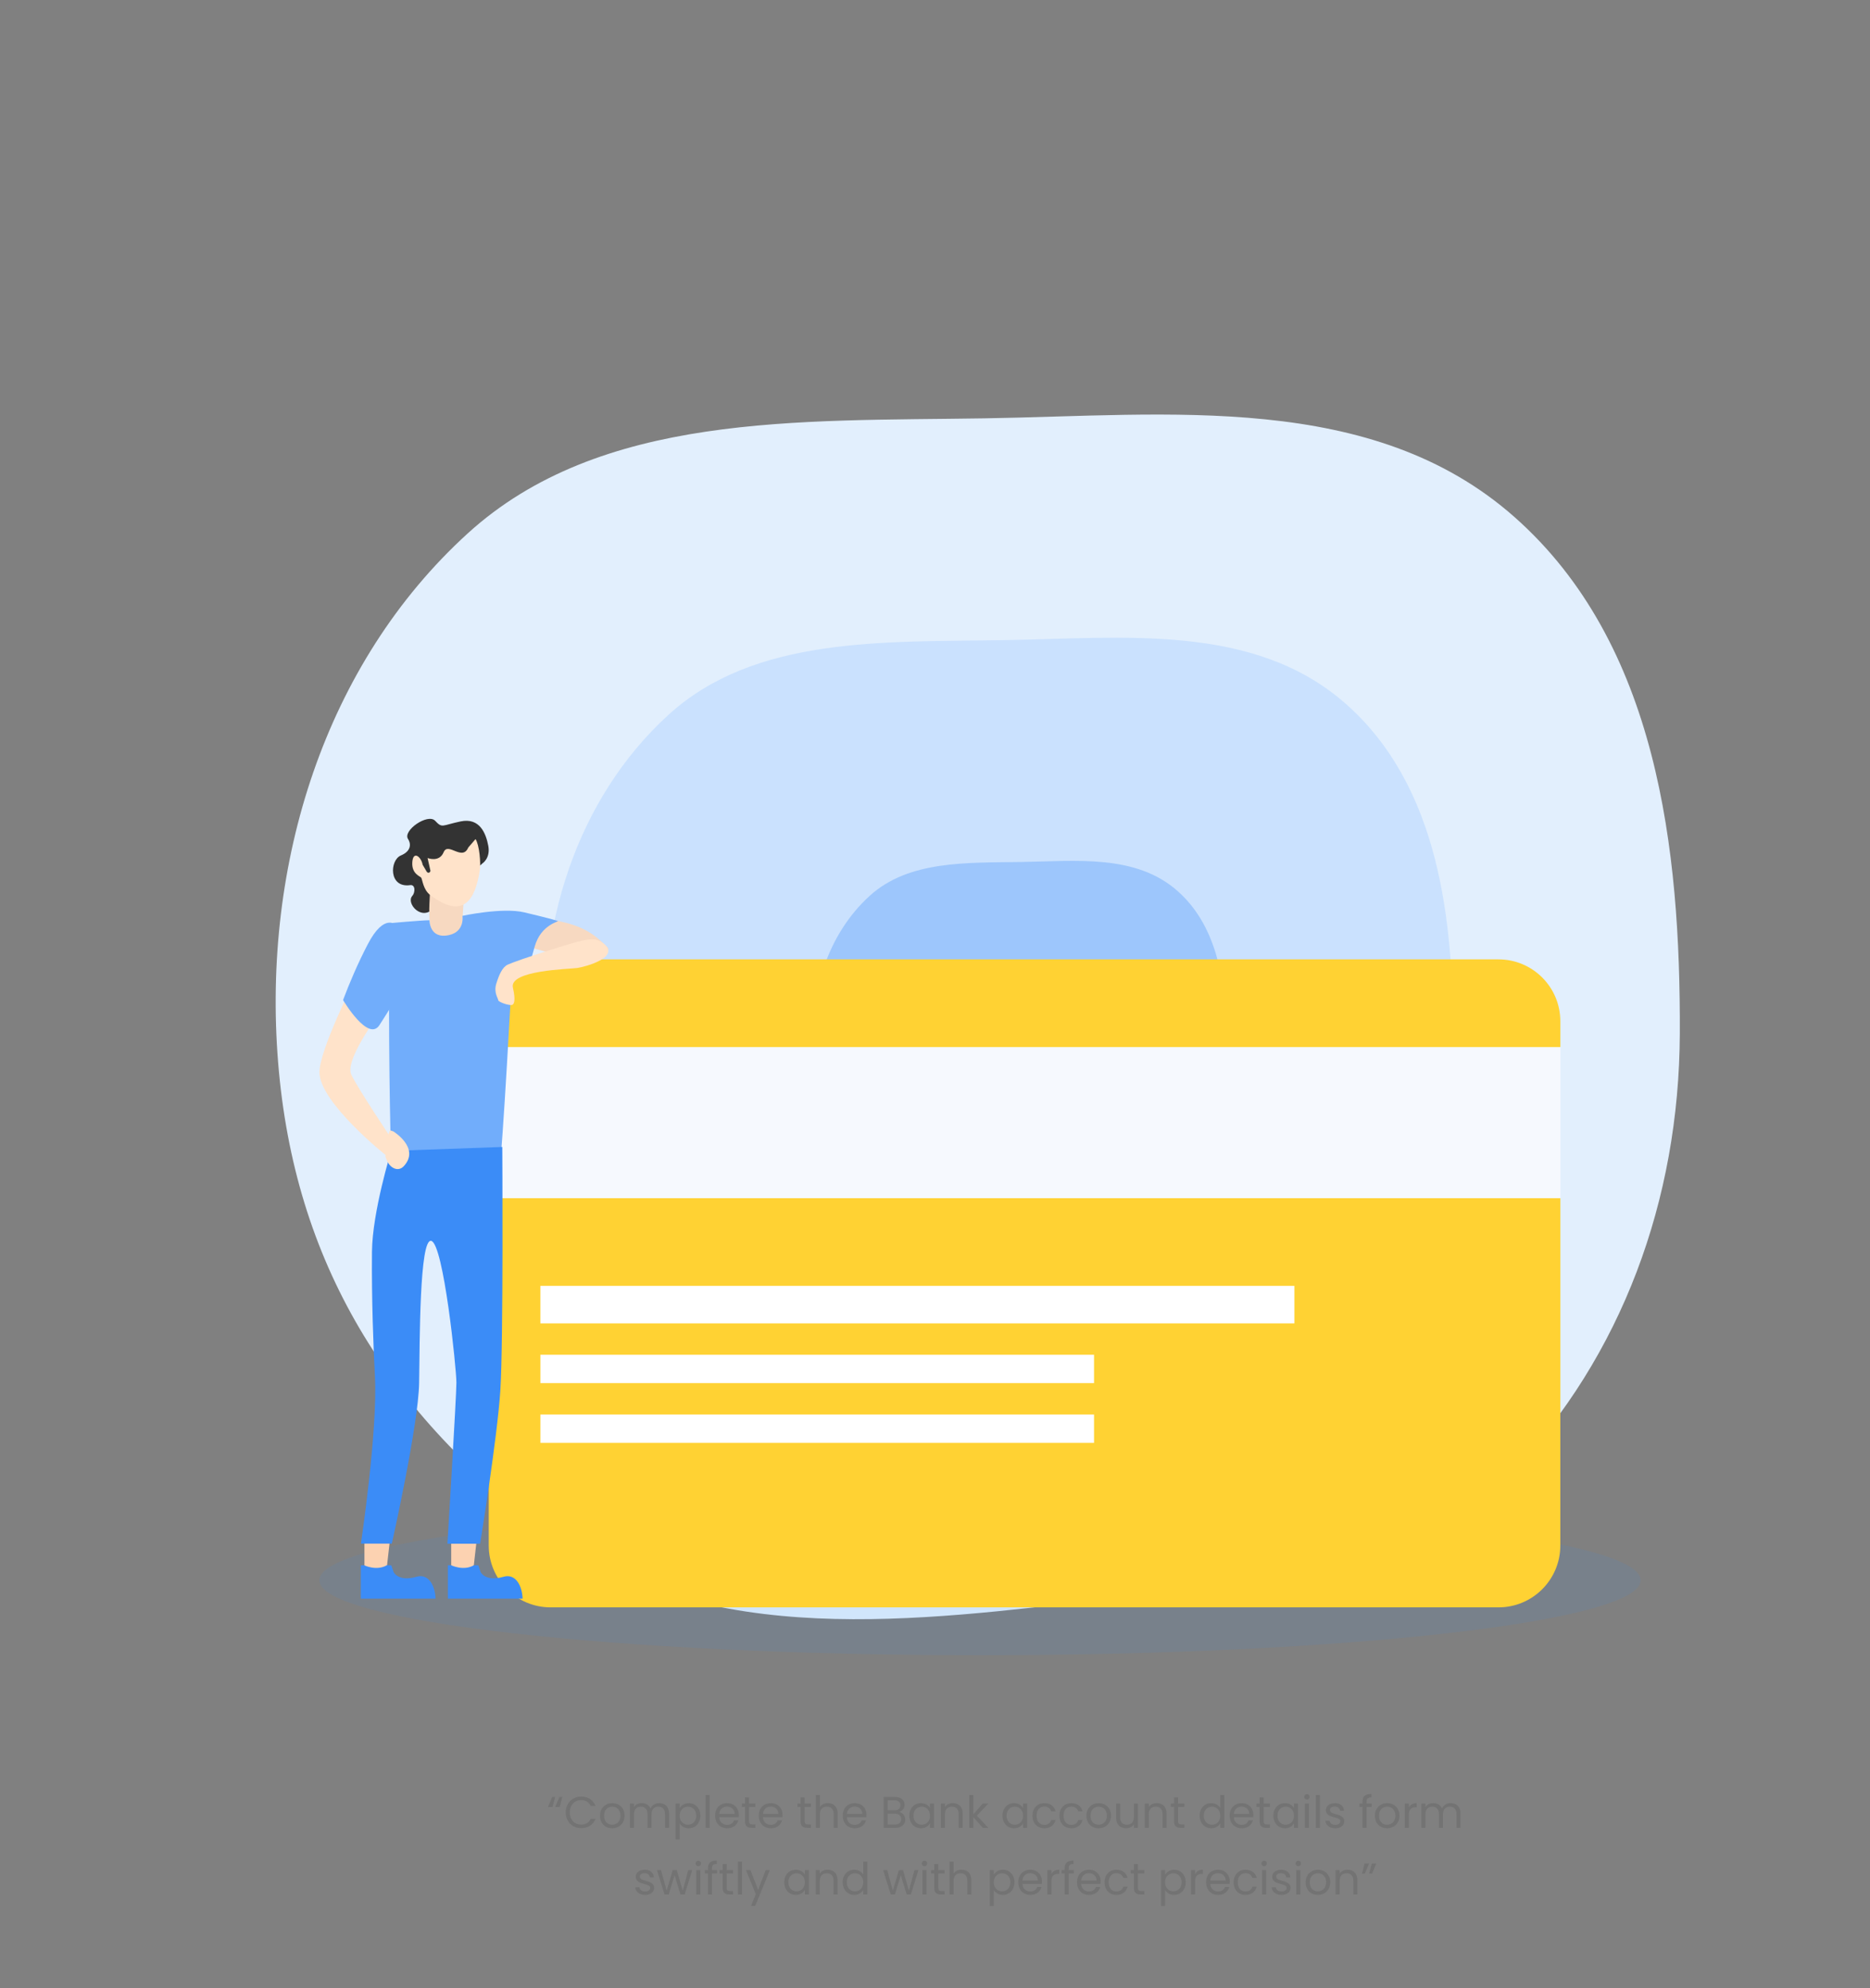 <svg width="758" height="806" viewBox="0 0 758 806" fill="none" xmlns="http://www.w3.org/2000/svg">
<rect x="0" y="0" width="758" height="806" fill="#808080" stroke="none"/>
<path d="M224.241 622.743C286.77 668.682 372.772 657.073 447.106 648.393C512.443 640.756 568.246 643.701 612.284 597.213C657.439 549.557 680.616 486.545 680.909 419.083C681.213 344.342 671.95 260.982 613.905 209.609C556.134 158.493 473.824 168.417 399.006 169.589C323.703 170.781 243.363 167.199 189.49 216.323C131.674 269.045 106.254 350.094 112.73 430.62C119.239 511.438 156.906 573.254 224.241 622.743Z" fill="#E2EFFD"/>
<path d="M293.204 565.59C333.669 595.315 385.806 590.234 433.9 584.623C476.176 579.677 516.074 566.288 544.565 536.208C573.783 505.372 588.782 464.601 588.971 420.95C589.169 372.593 583.175 318.649 545.616 285.408C508.237 252.33 454.976 258.753 406.564 259.513C357.839 260.289 305.857 257.963 270.998 289.754C233.585 323.872 217.136 376.305 221.327 428.415C225.538 480.709 249.635 533.568 293.204 565.59Z" fill="#B3D4FF" fill-opacity="0.5"/>
<path d="M362.596 488.562C380.987 502.073 404.686 499.764 426.548 497.212C445.764 494.965 463.899 488.88 476.852 475.207C490.132 461.191 496.95 442.657 497.034 422.817C497.125 400.834 494.401 376.317 477.328 361.207C460.337 346.172 436.128 349.09 414.123 349.437C391.975 349.787 368.347 348.733 352.501 363.181C335.496 378.688 328.02 402.525 329.925 426.21C331.838 449.979 342.791 474.007 362.596 488.562Z" fill="#71ADFB" fill-opacity="0.5"/>
<g clip-path="url(#clip0_2422_44568)">
<path opacity="0.1" d="M397.25 671C545.154 671 665.054 657.396 665.054 640.615C665.054 623.834 545.154 610.231 397.25 610.231C249.345 610.231 129.445 623.834 129.445 640.615C129.445 657.396 249.345 671 397.25 671Z" fill="#3B8CF7"/>
<path d="M195.559 350.014C195.559 350.014 198.872 347.903 197.925 342.881C196.979 337.86 194.467 331.383 186.749 332.984C179.03 334.585 179.358 335.895 176.373 332.729C173.387 329.599 163.084 336.732 165.414 340.152C166.507 341.79 166.98 344.919 162.466 346.811C157.951 348.704 157.478 360.057 166.252 358.82C168.473 358.492 168.327 361.876 167.126 363.186C164.468 366.098 170.839 373.557 175.717 368.208C180.632 362.859 195.559 350.014 195.559 350.014V350.014Z" fill="#333333"/>
<path d="M223.193 651.605H607.388C621.259 651.605 632.472 640.361 632.472 626.533V413.985C632.472 400.121 621.223 388.913 607.388 388.913H223.193C209.322 388.913 198.109 400.158 198.109 413.985V626.533C198.109 640.361 209.359 651.605 223.193 651.605Z" fill="#FFD233"/>
<path d="M632.492 485.736L198.093 485.736V424.457L632.492 424.457V485.736Z" fill="#F6F9FE"/>
<path d="M524.68 536.48H219.049V521.269H524.68V536.48Z" fill="white"/>
<path d="M443.465 560.694H219.057V549.195H443.465V560.694Z" fill="white"/>
<path d="M443.465 584.925H219.057V573.426H443.465V584.925Z" fill="white"/>
<path d="M193.376 622.93L191.92 635.812H182.891V621.22L193.376 622.93ZM158.208 622.93L156.751 635.812H147.723V621.22L158.208 622.93Z" fill="#FCD2B1"/>
<path d="M187.439 373.011C187.148 377.305 185.364 381.053 183.471 381.235H178.083C176.19 381.053 174.369 377.342 174.115 373.011C173.678 365.916 174.624 363.405 174.151 356.309C173.86 352.051 189.078 347.466 188.786 351.724C188.349 358.82 187.913 365.916 187.439 373.011V373.011ZM215.873 371.556C215.873 371.556 225.12 373.011 228.906 373.958C239.427 376.541 243.396 381.417 245.944 383.746C248.493 386.075 242.886 386.366 240.046 388.477C237.207 390.587 214.162 384.474 209.319 381.672C204.514 378.834 212.742 371.556 215.873 371.556Z" fill="#F7D9C1"/>
<path d="M181.942 379.088C188.532 377.669 187.44 371.265 187.44 371.265C187.44 371.265 203.64 367.771 212.451 369.846C221.261 371.92 225.229 373.048 226.067 373.339C226.904 373.63 219.259 374.612 216.71 383.819C214.162 393.025 213.507 394.517 213.507 394.517L207.609 393.644C207.609 393.644 203.713 467.95 202.293 475.082C200.874 482.214 171.13 484.616 158.788 477.593C158.788 477.593 157.696 447.936 157.696 407.472L157.113 374.321C157.113 374.321 170.948 373.048 174.079 373.048C174.115 373.011 173.969 380.799 181.942 379.088V379.088Z" fill="#71ADFB"/>
<path d="M244.419 382.291C241.179 379.889 238.266 380.362 227.381 383.746C212.891 388.258 208.085 390.078 205.865 391.024C203.644 392.006 202.297 395.136 201.168 398.775C200.04 402.414 201.969 404.743 201.969 405.507C201.969 405.98 204.955 407.363 207.175 407.435C208.522 407.472 209.068 405.507 207.903 400.376C206.302 393.316 230.621 392.88 234.007 392.407C237.283 391.934 252.028 387.967 244.419 382.291V382.291ZM129.484 434.654C129.484 425.812 143.282 398.302 143.282 398.302C143.282 398.229 143.319 398.193 143.319 398.12V398.083C143.319 398.047 143.355 398.011 143.355 397.974C143.355 397.974 143.355 397.938 143.392 397.938C143.392 397.901 143.428 397.901 143.428 397.865L143.464 397.829L143.501 397.792C143.501 397.792 143.537 397.792 143.537 397.756C143.574 397.756 143.574 397.719 143.61 397.719H143.938C143.974 397.719 143.974 397.719 144.01 397.756C144.047 397.756 144.047 397.756 144.083 397.792C144.12 397.792 144.156 397.829 144.156 397.829C144.192 397.829 144.193 397.865 144.229 397.865C144.265 397.865 144.302 397.901 144.338 397.901C144.375 397.901 144.411 397.938 144.411 397.938C144.447 397.974 144.484 397.974 144.52 398.011C144.557 398.047 144.593 398.047 144.593 398.083C144.629 398.12 144.666 398.12 144.702 398.156C144.739 398.193 144.775 398.192 144.811 398.229C144.848 398.265 144.884 398.302 144.921 398.302C144.957 398.338 144.993 398.338 145.03 398.374L145.139 398.484C145.175 398.52 145.212 398.556 145.248 398.556L145.357 398.666L145.467 398.775C145.503 398.811 145.54 398.848 145.612 398.884L145.722 398.993L145.867 399.139L145.976 399.248L146.122 399.393L146.231 399.502C146.268 399.575 146.34 399.612 146.377 399.684L146.486 399.794C146.522 399.866 146.595 399.903 146.632 399.976L146.741 400.085C146.814 400.158 146.85 400.23 146.923 400.303L147.032 400.412C147.105 400.485 147.141 400.558 147.214 400.631C147.251 400.667 147.251 400.703 147.287 400.74C147.36 400.812 147.433 400.922 147.505 400.994C147.542 401.031 147.542 401.067 147.578 401.067C147.651 401.176 147.724 401.249 147.797 401.358C147.797 401.395 147.833 401.395 147.833 401.431C147.906 401.54 148.015 401.649 148.088 401.795C151.583 406.489 153.367 411.111 152.02 413.185C150.2 416.023 140.042 430.397 142.372 435.564C144.702 440.768 158.901 461.946 158.901 461.946L156.753 468.569C156.716 468.641 129.484 446.954 129.484 434.654V434.654Z" fill="#FFE3CA"/>
<path d="M160.538 375.049C160.538 375.049 155.805 369.882 149.107 382.727C145.102 390.405 141.716 398.338 139.059 405.397C139.059 405.397 149.362 422.864 153.912 415.404C155.223 413.257 158.682 408.163 159.665 405.798C165.417 391.606 160.538 375.049 160.538 375.049V375.049Z" fill="#71ADFB"/>
<path d="M192.757 340.152C194.286 342.445 194.978 349.832 194.468 352.961C192.575 364.933 187.733 372.902 174.372 362.823C171.496 360.639 171.205 356.418 170.732 355.799C170.258 355.181 166.8 354.235 167.127 349.504C167.455 344.774 170.695 347.212 171.314 350.559L172.989 353.398C173.134 353.616 173.353 353.762 173.608 353.798C174.117 353.834 174.554 353.361 174.445 352.852L173.316 347.83C173.316 347.83 178.049 349.759 179.833 345.465C181.617 341.171 187.406 349.249 189.808 343.573L192.757 340.152V340.152Z" fill="#FFE3CA"/>
<path d="M181.543 634.538H182.89C182.89 634.538 187.878 636.976 192.065 634.538H193.885L194.832 637.304C194.832 637.304 196.688 641.343 204.115 639.196C209.103 637.741 211.688 643.053 211.833 648.075H181.543V634.538ZM146.266 634.538H147.613C147.613 634.538 152.6 636.976 156.787 634.538H158.607L159.554 637.304C159.554 637.304 161.411 641.343 168.838 639.196C173.825 637.741 176.41 643.053 176.556 648.075H146.266V634.538ZM203.605 464.966C203.605 464.966 204.079 544.439 202.805 563.798C201.53 583.157 194.613 625.805 194.613 625.805H181.361C181.361 625.805 185.002 566.164 185.002 560.487C185.002 554.81 179.796 504.048 174.772 503.029C170.039 502.083 170.148 543.603 169.893 560.596C169.638 577.59 158.826 625.769 158.826 625.769H146.302C146.302 625.769 153.146 579.773 151.981 558.085C151.362 546.259 150.598 526.9 150.78 507.432C150.926 491.203 158.571 466.567 158.571 466.567L203.605 464.966V464.966Z" fill="#3B8CF7"/>
<path d="M158.317 458.271C159.482 458.707 159.41 458.634 159.41 458.634C159.41 458.634 170.477 465.403 163.669 472.753C161.339 475.264 158.099 473.408 156.897 470.57L156.242 469.005C156.242 468.969 157.189 457.797 158.317 458.271V458.271Z" fill="#FFE3CA"/>
</g>
<path d="M223.958 732.54H222.122L223.85 728.454H225.02L223.958 732.54ZM226.874 732.54H225.038L226.766 728.454H227.936L226.874 732.54ZM229.302 734.718C229.302 733.494 229.578 732.396 230.13 731.424C230.682 730.44 231.432 729.672 232.38 729.12C233.34 728.568 234.402 728.292 235.566 728.292C236.934 728.292 238.128 728.622 239.148 729.282C240.168 729.942 240.912 730.878 241.38 732.09H239.418C239.07 731.334 238.566 730.752 237.906 730.344C237.258 729.936 236.478 729.732 235.566 729.732C234.69 729.732 233.904 729.936 233.208 730.344C232.512 730.752 231.966 731.334 231.57 732.09C231.174 732.834 230.976 733.71 230.976 734.718C230.976 735.714 231.174 736.59 231.57 737.346C231.966 738.09 232.512 738.666 233.208 739.074C233.904 739.482 234.69 739.686 235.566 739.686C236.478 739.686 237.258 739.488 237.906 739.092C238.566 738.684 239.07 738.102 239.418 737.346H241.38C240.912 738.546 240.168 739.476 239.148 740.136C238.128 740.784 236.934 741.108 235.566 741.108C234.402 741.108 233.34 740.838 232.38 740.298C231.432 739.746 230.682 738.984 230.13 738.012C229.578 737.04 229.302 735.942 229.302 734.718ZM248.121 741.162C247.197 741.162 246.357 740.952 245.601 740.532C244.857 740.112 244.269 739.518 243.837 738.75C243.417 737.97 243.207 737.07 243.207 736.05C243.207 735.042 243.423 734.154 243.855 733.386C244.299 732.606 244.899 732.012 245.655 731.604C246.411 731.184 247.257 730.974 248.193 730.974C249.129 730.974 249.975 731.184 250.731 731.604C251.487 732.012 252.081 732.6 252.513 733.368C252.957 734.136 253.179 735.03 253.179 736.05C253.179 737.07 252.951 737.97 252.495 738.75C252.051 739.518 251.445 740.112 250.677 740.532C249.909 740.952 249.057 741.162 248.121 741.162ZM248.121 739.722C248.709 739.722 249.261 739.584 249.777 739.308C250.293 739.032 250.707 738.618 251.019 738.066C251.343 737.514 251.505 736.842 251.505 736.05C251.505 735.258 251.349 734.586 251.037 734.034C250.725 733.482 250.317 733.074 249.813 732.81C249.309 732.534 248.763 732.396 248.175 732.396C247.575 732.396 247.023 732.534 246.519 732.81C246.027 733.074 245.631 733.482 245.331 734.034C245.031 734.586 244.881 735.258 244.881 736.05C244.881 736.854 245.025 737.532 245.313 738.084C245.613 738.636 246.009 739.05 246.501 739.326C246.993 739.59 247.533 739.722 248.121 739.722ZM267.194 730.956C267.962 730.956 268.646 731.118 269.246 731.442C269.846 731.754 270.32 732.228 270.668 732.864C271.016 733.5 271.19 734.274 271.19 735.186V741H269.57V735.42C269.57 734.436 269.324 733.686 268.832 733.17C268.352 732.642 267.698 732.378 266.87 732.378C266.018 732.378 265.34 732.654 264.836 733.206C264.332 733.746 264.08 734.532 264.08 735.564V741H262.46V735.42C262.46 734.436 262.214 733.686 261.722 733.17C261.242 732.642 260.588 732.378 259.76 732.378C258.908 732.378 258.23 732.654 257.726 733.206C257.222 733.746 256.97 734.532 256.97 735.564V741H255.332V731.136H256.97V732.558C257.294 732.042 257.726 731.646 258.266 731.37C258.818 731.094 259.424 730.956 260.084 730.956C260.912 730.956 261.644 731.142 262.28 731.514C262.916 731.886 263.39 732.432 263.702 733.152C263.978 732.456 264.434 731.916 265.07 731.532C265.706 731.148 266.414 730.956 267.194 730.956ZM275.515 732.954C275.839 732.39 276.319 731.922 276.955 731.55C277.603 731.166 278.353 730.974 279.205 730.974C280.081 730.974 280.873 731.184 281.581 731.604C282.301 732.024 282.865 732.618 283.273 733.386C283.681 734.142 283.885 735.024 283.885 736.032C283.885 737.028 283.681 737.916 283.273 738.696C282.865 739.476 282.301 740.082 281.581 740.514C280.873 740.946 280.081 741.162 279.205 741.162C278.365 741.162 277.621 740.976 276.973 740.604C276.337 740.22 275.851 739.746 275.515 739.182V745.68H273.877V731.136H275.515V732.954ZM282.211 736.032C282.211 735.288 282.061 734.64 281.761 734.088C281.461 733.536 281.053 733.116 280.537 732.828C280.033 732.54 279.475 732.396 278.863 732.396C278.263 732.396 277.705 732.546 277.189 732.846C276.685 733.134 276.277 733.56 275.965 734.124C275.665 734.676 275.515 735.318 275.515 736.05C275.515 736.794 275.665 737.448 275.965 738.012C276.277 738.564 276.685 738.99 277.189 739.29C277.705 739.578 278.263 739.722 278.863 739.722C279.475 739.722 280.033 739.578 280.537 739.29C281.053 738.99 281.461 738.564 281.761 738.012C282.061 737.448 282.211 736.788 282.211 736.032ZM287.679 727.68V741H286.041V727.68H287.679ZM299.471 735.69C299.471 736.002 299.453 736.332 299.417 736.68H291.533C291.593 737.652 291.923 738.414 292.523 738.966C293.135 739.506 293.873 739.776 294.737 739.776C295.445 739.776 296.033 739.614 296.501 739.29C296.981 738.954 297.317 738.51 297.509 737.958H299.273C299.009 738.906 298.481 739.68 297.689 740.28C296.897 740.868 295.913 741.162 294.737 741.162C293.801 741.162 292.961 740.952 292.217 740.532C291.485 740.112 290.909 739.518 290.489 738.75C290.069 737.97 289.859 737.07 289.859 736.05C289.859 735.03 290.063 734.136 290.471 733.368C290.879 732.6 291.449 732.012 292.181 731.604C292.925 731.184 293.777 730.974 294.737 730.974C295.673 730.974 296.501 731.178 297.221 731.586C297.941 731.994 298.493 732.558 298.877 733.278C299.273 733.986 299.471 734.79 299.471 735.69ZM297.779 735.348C297.779 734.724 297.641 734.19 297.365 733.746C297.089 733.29 296.711 732.948 296.231 732.72C295.763 732.48 295.241 732.36 294.665 732.36C293.837 732.36 293.129 732.624 292.541 733.152C291.965 733.68 291.635 734.412 291.551 735.348H297.779ZM303.631 732.486V738.3C303.631 738.78 303.733 739.122 303.937 739.326C304.141 739.518 304.495 739.614 304.999 739.614H306.205V741H304.729C303.817 741 303.133 740.79 302.677 740.37C302.221 739.95 301.993 739.26 301.993 738.3V732.486H300.715V731.136H301.993V728.652H303.631V731.136H306.205V732.486H303.631ZM317.19 735.69C317.19 736.002 317.172 736.332 317.136 736.68H309.252C309.312 737.652 309.642 738.414 310.242 738.966C310.854 739.506 311.592 739.776 312.456 739.776C313.164 739.776 313.752 739.614 314.22 739.29C314.7 738.954 315.036 738.51 315.228 737.958H316.992C316.728 738.906 316.2 739.68 315.408 740.28C314.616 740.868 313.632 741.162 312.456 741.162C311.52 741.162 310.68 740.952 309.936 740.532C309.204 740.112 308.628 739.518 308.208 738.75C307.788 737.97 307.578 737.07 307.578 736.05C307.578 735.03 307.782 734.136 308.19 733.368C308.598 732.6 309.168 732.012 309.9 731.604C310.644 731.184 311.496 730.974 312.456 730.974C313.392 730.974 314.22 731.178 314.94 731.586C315.66 731.994 316.212 732.558 316.596 733.278C316.992 733.986 317.19 734.79 317.19 735.69ZM315.498 735.348C315.498 734.724 315.36 734.19 315.084 733.746C314.808 733.29 314.43 732.948 313.95 732.72C313.482 732.48 312.96 732.36 312.384 732.36C311.556 732.36 310.848 732.624 310.26 733.152C309.684 733.68 309.354 734.412 309.27 735.348H315.498ZM326.149 732.486V738.3C326.149 738.78 326.251 739.122 326.455 739.326C326.659 739.518 327.013 739.614 327.517 739.614H328.723V741H327.247C326.335 741 325.651 740.79 325.195 740.37C324.739 739.95 324.511 739.26 324.511 738.3V732.486H323.233V731.136H324.511V728.652H326.149V731.136H328.723V732.486H326.149ZM335.603 730.956C336.347 730.956 337.019 731.118 337.619 731.442C338.219 731.754 338.687 732.228 339.023 732.864C339.371 733.5 339.545 734.274 339.545 735.186V741H337.925V735.42C337.925 734.436 337.679 733.686 337.187 733.17C336.695 732.642 336.023 732.378 335.171 732.378C334.307 732.378 333.617 732.648 333.101 733.188C332.597 733.728 332.345 734.514 332.345 735.546V741H330.707V727.68H332.345V732.54C332.669 732.036 333.113 731.646 333.677 731.37C334.253 731.094 334.895 730.956 335.603 730.956ZM351.221 735.69C351.221 736.002 351.203 736.332 351.167 736.68H343.283C343.343 737.652 343.673 738.414 344.273 738.966C344.885 739.506 345.623 739.776 346.487 739.776C347.195 739.776 347.783 739.614 348.251 739.29C348.731 738.954 349.067 738.51 349.259 737.958H351.023C350.759 738.906 350.231 739.68 349.439 740.28C348.647 740.868 347.663 741.162 346.487 741.162C345.551 741.162 344.711 740.952 343.967 740.532C343.235 740.112 342.659 739.518 342.239 738.75C341.819 737.97 341.609 737.07 341.609 736.05C341.609 735.03 341.813 734.136 342.221 733.368C342.629 732.6 343.199 732.012 343.931 731.604C344.675 731.184 345.527 730.974 346.487 730.974C347.423 730.974 348.251 731.178 348.971 731.586C349.691 731.994 350.243 732.558 350.627 733.278C351.023 733.986 351.221 734.79 351.221 735.69ZM349.529 735.348C349.529 734.724 349.391 734.19 349.115 733.746C348.839 733.29 348.461 732.948 347.981 732.72C347.513 732.48 346.991 732.36 346.415 732.36C345.587 732.36 344.879 732.624 344.291 733.152C343.715 733.68 343.385 734.412 343.301 735.348H349.529ZM364.464 734.538C364.92 734.61 365.334 734.796 365.706 735.096C366.09 735.396 366.39 735.768 366.606 736.212C366.834 736.656 366.948 737.13 366.948 737.634C366.948 738.27 366.786 738.846 366.462 739.362C366.138 739.866 365.664 740.268 365.04 740.568C364.428 740.856 363.702 741 362.862 741H358.182V728.454H362.682C363.534 728.454 364.26 728.598 364.86 728.886C365.46 729.162 365.91 729.54 366.21 730.02C366.51 730.5 366.66 731.04 366.66 731.64C366.66 732.384 366.456 733.002 366.048 733.494C365.652 733.974 365.124 734.322 364.464 734.538ZM359.82 733.872H362.574C363.342 733.872 363.936 733.692 364.356 733.332C364.776 732.972 364.986 732.474 364.986 731.838C364.986 731.202 364.776 730.704 364.356 730.344C363.936 729.984 363.33 729.804 362.538 729.804H359.82V733.872ZM362.718 739.65C363.534 739.65 364.17 739.458 364.626 739.074C365.082 738.69 365.31 738.156 365.31 737.472C365.31 736.776 365.07 736.23 364.59 735.834C364.11 735.426 363.468 735.222 362.664 735.222H359.82V739.65H362.718ZM368.609 736.032C368.609 735.024 368.813 734.142 369.221 733.386C369.629 732.618 370.187 732.024 370.895 731.604C371.615 731.184 372.413 730.974 373.289 730.974C374.153 730.974 374.903 731.16 375.539 731.532C376.175 731.904 376.649 732.372 376.961 732.936V731.136H378.617V741H376.961V739.164C376.637 739.74 376.151 740.22 375.503 740.604C374.867 740.976 374.123 741.162 373.271 741.162C372.395 741.162 371.603 740.946 370.895 740.514C370.187 740.082 369.629 739.476 369.221 738.696C368.813 737.916 368.609 737.028 368.609 736.032ZM376.961 736.05C376.961 735.306 376.811 734.658 376.511 734.106C376.211 733.554 375.803 733.134 375.287 732.846C374.783 732.546 374.225 732.396 373.613 732.396C373.001 732.396 372.443 732.54 371.939 732.828C371.435 733.116 371.033 733.536 370.733 734.088C370.433 734.64 370.283 735.288 370.283 736.032C370.283 736.788 370.433 737.448 370.733 738.012C371.033 738.564 371.435 738.99 371.939 739.29C372.443 739.578 373.001 739.722 373.613 739.722C374.225 739.722 374.783 739.578 375.287 739.29C375.803 738.99 376.211 738.564 376.511 738.012C376.811 737.448 376.961 736.794 376.961 736.05ZM386.191 730.956C387.391 730.956 388.363 731.322 389.107 732.054C389.851 732.774 390.223 733.818 390.223 735.186V741H388.603V735.42C388.603 734.436 388.357 733.686 387.865 733.17C387.373 732.642 386.701 732.378 385.849 732.378C384.985 732.378 384.295 732.648 383.779 733.188C383.275 733.728 383.023 734.514 383.023 735.546V741H381.385V731.136H383.023V732.54C383.347 732.036 383.785 731.646 384.337 731.37C384.901 731.094 385.519 730.956 386.191 730.956ZM398.407 741L394.537 736.644V741H392.899V727.68H394.537V735.51L398.335 731.136H400.621L395.977 736.05L400.639 741H398.407ZM406.349 736.032C406.349 735.024 406.553 734.142 406.961 733.386C407.369 732.618 407.927 732.024 408.635 731.604C409.355 731.184 410.153 730.974 411.029 730.974C411.893 730.974 412.643 731.16 413.279 731.532C413.915 731.904 414.389 732.372 414.701 732.936V731.136H416.357V741H414.701V739.164C414.377 739.74 413.891 740.22 413.243 740.604C412.607 740.976 411.863 741.162 411.011 741.162C410.135 741.162 409.343 740.946 408.635 740.514C407.927 740.082 407.369 739.476 406.961 738.696C406.553 737.916 406.349 737.028 406.349 736.032ZM414.701 736.05C414.701 735.306 414.551 734.658 414.251 734.106C413.951 733.554 413.543 733.134 413.027 732.846C412.523 732.546 411.965 732.396 411.353 732.396C410.741 732.396 410.183 732.54 409.679 732.828C409.175 733.116 408.773 733.536 408.473 734.088C408.173 734.64 408.023 735.288 408.023 736.032C408.023 736.788 408.173 737.448 408.473 738.012C408.773 738.564 409.175 738.99 409.679 739.29C410.183 739.578 410.741 739.722 411.353 739.722C411.965 739.722 412.523 739.578 413.027 739.29C413.543 738.99 413.951 738.564 414.251 738.012C414.551 737.448 414.701 736.794 414.701 736.05ZM418.513 736.05C418.513 735.03 418.717 734.142 419.125 733.386C419.533 732.618 420.097 732.024 420.817 731.604C421.549 731.184 422.383 730.974 423.319 730.974C424.531 730.974 425.527 731.268 426.307 731.856C427.099 732.444 427.621 733.26 427.873 734.304H426.109C425.941 733.704 425.611 733.23 425.119 732.882C424.639 732.534 424.039 732.36 423.319 732.36C422.383 732.36 421.627 732.684 421.051 733.332C420.475 733.968 420.187 734.874 420.187 736.05C420.187 737.238 420.475 738.156 421.051 738.804C421.627 739.452 422.383 739.776 423.319 739.776C424.039 739.776 424.639 739.608 425.119 739.272C425.599 738.936 425.929 738.456 426.109 737.832H427.873C427.609 738.84 427.081 739.65 426.289 740.262C425.497 740.862 424.507 741.162 423.319 741.162C422.383 741.162 421.549 740.952 420.817 740.532C420.097 740.112 419.533 739.518 419.125 738.75C418.717 737.982 418.513 737.082 418.513 736.05ZM429.447 736.05C429.447 735.03 429.651 734.142 430.059 733.386C430.467 732.618 431.031 732.024 431.751 731.604C432.483 731.184 433.317 730.974 434.253 730.974C435.465 730.974 436.461 731.268 437.241 731.856C438.033 732.444 438.555 733.26 438.807 734.304H437.043C436.875 733.704 436.545 733.23 436.053 732.882C435.573 732.534 434.973 732.36 434.253 732.36C433.317 732.36 432.561 732.684 431.985 733.332C431.409 733.968 431.121 734.874 431.121 736.05C431.121 737.238 431.409 738.156 431.985 738.804C432.561 739.452 433.317 739.776 434.253 739.776C434.973 739.776 435.573 739.608 436.053 739.272C436.533 738.936 436.863 738.456 437.043 737.832H438.807C438.543 738.84 438.015 739.65 437.223 740.262C436.431 740.862 435.441 741.162 434.253 741.162C433.317 741.162 432.483 740.952 431.751 740.532C431.031 740.112 430.467 739.518 430.059 738.75C429.651 737.982 429.447 737.082 429.447 736.05ZM445.294 741.162C444.37 741.162 443.53 740.952 442.774 740.532C442.03 740.112 441.442 739.518 441.01 738.75C440.59 737.97 440.38 737.07 440.38 736.05C440.38 735.042 440.596 734.154 441.028 733.386C441.472 732.606 442.072 732.012 442.828 731.604C443.584 731.184 444.43 730.974 445.366 730.974C446.302 730.974 447.148 731.184 447.904 731.604C448.66 732.012 449.254 732.6 449.686 733.368C450.13 734.136 450.352 735.03 450.352 736.05C450.352 737.07 450.124 737.97 449.668 738.75C449.224 739.518 448.618 740.112 447.85 740.532C447.082 740.952 446.23 741.162 445.294 741.162ZM445.294 739.722C445.882 739.722 446.434 739.584 446.95 739.308C447.466 739.032 447.88 738.618 448.192 738.066C448.516 737.514 448.678 736.842 448.678 736.05C448.678 735.258 448.522 734.586 448.21 734.034C447.898 733.482 447.49 733.074 446.986 732.81C446.482 732.534 445.936 732.396 445.348 732.396C444.748 732.396 444.196 732.534 443.692 732.81C443.2 733.074 442.804 733.482 442.504 734.034C442.204 734.586 442.054 735.258 442.054 736.05C442.054 736.854 442.198 737.532 442.486 738.084C442.786 738.636 443.182 739.05 443.674 739.326C444.166 739.59 444.706 739.722 445.294 739.722ZM461.254 731.136V741H459.616V739.542C459.304 740.046 458.866 740.442 458.302 740.73C457.75 741.006 457.138 741.144 456.466 741.144C455.698 741.144 455.008 740.988 454.396 740.676C453.784 740.352 453.298 739.872 452.938 739.236C452.59 738.6 452.416 737.826 452.416 736.914V731.136H454.036V736.698C454.036 737.67 454.282 738.42 454.774 738.948C455.266 739.464 455.938 739.722 456.79 739.722C457.666 739.722 458.356 739.452 458.86 738.912C459.364 738.372 459.616 737.586 459.616 736.554V731.136H461.254ZM468.826 730.956C470.026 730.956 470.998 731.322 471.742 732.054C472.486 732.774 472.858 733.818 472.858 735.186V741H471.238V735.42C471.238 734.436 470.992 733.686 470.5 733.17C470.008 732.642 469.336 732.378 468.484 732.378C467.62 732.378 466.93 732.648 466.414 733.188C465.91 733.728 465.658 734.514 465.658 735.546V741H464.02V731.136H465.658V732.54C465.982 732.036 466.42 731.646 466.972 731.37C467.536 731.094 468.154 730.956 468.826 730.956ZM477.531 732.486V738.3C477.531 738.78 477.633 739.122 477.837 739.326C478.041 739.518 478.395 739.614 478.899 739.614H480.105V741H478.629C477.717 741 477.033 740.79 476.577 740.37C476.121 739.95 475.893 739.26 475.893 738.3V732.486H474.615V731.136H475.893V728.652H477.531V731.136H480.105V732.486H477.531ZM486.277 736.032C486.277 735.024 486.481 734.142 486.889 733.386C487.297 732.618 487.855 732.024 488.563 731.604C489.283 731.184 490.087 730.974 490.975 730.974C491.743 730.974 492.457 731.154 493.117 731.514C493.777 731.862 494.281 732.324 494.629 732.9V727.68H496.285V741H494.629V739.146C494.305 739.734 493.825 740.22 493.189 740.604C492.553 740.976 491.809 741.162 490.957 741.162C490.081 741.162 489.283 740.946 488.563 740.514C487.855 740.082 487.297 739.476 486.889 738.696C486.481 737.916 486.277 737.028 486.277 736.032ZM494.629 736.05C494.629 735.306 494.479 734.658 494.179 734.106C493.879 733.554 493.471 733.134 492.955 732.846C492.451 732.546 491.893 732.396 491.281 732.396C490.669 732.396 490.111 732.54 489.607 732.828C489.103 733.116 488.701 733.536 488.401 734.088C488.101 734.64 487.951 735.288 487.951 736.032C487.951 736.788 488.101 737.448 488.401 738.012C488.701 738.564 489.103 738.99 489.607 739.29C490.111 739.578 490.669 739.722 491.281 739.722C491.893 739.722 492.451 739.578 492.955 739.29C493.471 738.99 493.879 738.564 494.179 738.012C494.479 737.448 494.629 736.794 494.629 736.05ZM508.053 735.69C508.053 736.002 508.035 736.332 507.999 736.68H500.115C500.175 737.652 500.505 738.414 501.105 738.966C501.717 739.506 502.455 739.776 503.319 739.776C504.027 739.776 504.615 739.614 505.083 739.29C505.563 738.954 505.899 738.51 506.091 737.958H507.855C507.591 738.906 507.063 739.68 506.271 740.28C505.479 740.868 504.495 741.162 503.319 741.162C502.383 741.162 501.543 740.952 500.799 740.532C500.067 740.112 499.491 739.518 499.071 738.75C498.651 737.97 498.441 737.07 498.441 736.05C498.441 735.03 498.645 734.136 499.053 733.368C499.461 732.6 500.031 732.012 500.763 731.604C501.507 731.184 502.359 730.974 503.319 730.974C504.255 730.974 505.083 731.178 505.803 731.586C506.523 731.994 507.075 732.558 507.459 733.278C507.855 733.986 508.053 734.79 508.053 735.69ZM506.361 735.348C506.361 734.724 506.223 734.19 505.947 733.746C505.671 733.29 505.293 732.948 504.813 732.72C504.345 732.48 503.823 732.36 503.247 732.36C502.419 732.36 501.711 732.624 501.123 733.152C500.547 733.68 500.217 734.412 500.133 735.348H506.361ZM512.213 732.486V738.3C512.213 738.78 512.315 739.122 512.519 739.326C512.723 739.518 513.077 739.614 513.581 739.614H514.787V741H513.311C512.399 741 511.715 740.79 511.259 740.37C510.803 739.95 510.575 739.26 510.575 738.3V732.486H509.297V731.136H510.575V728.652H512.213V731.136H514.787V732.486H512.213ZM516.16 736.032C516.16 735.024 516.364 734.142 516.772 733.386C517.18 732.618 517.738 732.024 518.446 731.604C519.166 731.184 519.964 730.974 520.84 730.974C521.704 730.974 522.454 731.16 523.09 731.532C523.726 731.904 524.2 732.372 524.512 732.936V731.136H526.168V741H524.512V739.164C524.188 739.74 523.702 740.22 523.054 740.604C522.418 740.976 521.674 741.162 520.822 741.162C519.946 741.162 519.154 740.946 518.446 740.514C517.738 740.082 517.18 739.476 516.772 738.696C516.364 737.916 516.16 737.028 516.16 736.032ZM524.512 736.05C524.512 735.306 524.362 734.658 524.062 734.106C523.762 733.554 523.354 733.134 522.838 732.846C522.334 732.546 521.776 732.396 521.164 732.396C520.552 732.396 519.994 732.54 519.49 732.828C518.986 733.116 518.584 733.536 518.284 734.088C517.984 734.64 517.834 735.288 517.834 736.032C517.834 736.788 517.984 737.448 518.284 738.012C518.584 738.564 518.986 738.99 519.49 739.29C519.994 739.578 520.552 739.722 521.164 739.722C521.776 739.722 522.334 739.578 522.838 739.29C523.354 738.99 523.762 738.564 524.062 738.012C524.362 737.448 524.512 736.794 524.512 736.05ZM529.782 729.534C529.47 729.534 529.206 729.426 528.99 729.21C528.774 728.994 528.666 728.73 528.666 728.418C528.666 728.106 528.774 727.842 528.99 727.626C529.206 727.41 529.47 727.302 529.782 727.302C530.082 727.302 530.334 727.41 530.538 727.626C530.754 727.842 530.862 728.106 530.862 728.418C530.862 728.73 530.754 728.994 530.538 729.21C530.334 729.426 530.082 729.534 529.782 729.534ZM530.574 731.136V741H528.936V731.136H530.574ZM535.003 727.68V741H533.365V727.68H535.003ZM541.287 741.162C540.531 741.162 539.853 741.036 539.253 740.784C538.653 740.52 538.179 740.16 537.831 739.704C537.483 739.236 537.291 738.702 537.255 738.102H538.947C538.995 738.594 539.223 738.996 539.631 739.308C540.051 739.62 540.597 739.776 541.269 739.776C541.893 739.776 542.385 739.638 542.745 739.362C543.105 739.086 543.285 738.738 543.285 738.318C543.285 737.886 543.093 737.568 542.709 737.364C542.325 737.148 541.731 736.938 540.927 736.734C540.195 736.542 539.595 736.35 539.127 736.158C538.671 735.954 538.275 735.66 537.939 735.276C537.615 734.88 537.453 734.364 537.453 733.728C537.453 733.224 537.603 732.762 537.903 732.342C538.203 731.922 538.629 731.592 539.181 731.352C539.733 731.1 540.363 730.974 541.071 730.974C542.163 730.974 543.045 731.25 543.717 731.802C544.389 732.354 544.749 733.11 544.797 734.07H543.159C543.123 733.554 542.913 733.14 542.529 732.828C542.157 732.516 541.653 732.36 541.017 732.36C540.429 732.36 539.961 732.486 539.613 732.738C539.265 732.99 539.091 733.32 539.091 733.728C539.091 734.052 539.193 734.322 539.397 734.538C539.613 734.742 539.877 734.91 540.189 735.042C540.513 735.162 540.957 735.3 541.521 735.456C542.229 735.648 542.805 735.84 543.249 736.032C543.693 736.212 544.071 736.488 544.383 736.86C544.707 737.232 544.875 737.718 544.887 738.318C544.887 738.858 544.737 739.344 544.437 739.776C544.137 740.208 543.711 740.55 543.159 740.802C542.619 741.042 541.995 741.162 541.287 741.162ZM556.012 732.486H553.942V741H552.304V732.486H551.026V731.136H552.304V730.434C552.304 729.33 552.586 728.526 553.15 728.022C553.726 727.506 554.644 727.248 555.904 727.248V728.616C555.184 728.616 554.674 728.76 554.374 729.048C554.086 729.324 553.942 729.786 553.942 730.434V731.136H556.012V732.486ZM562.224 741.162C561.3 741.162 560.46 740.952 559.704 740.532C558.96 740.112 558.372 739.518 557.94 738.75C557.52 737.97 557.31 737.07 557.31 736.05C557.31 735.042 557.526 734.154 557.958 733.386C558.402 732.606 559.002 732.012 559.758 731.604C560.514 731.184 561.36 730.974 562.296 730.974C563.232 730.974 564.078 731.184 564.834 731.604C565.59 732.012 566.184 732.6 566.616 733.368C567.06 734.136 567.282 735.03 567.282 736.05C567.282 737.07 567.054 737.97 566.598 738.75C566.154 739.518 565.548 740.112 564.78 740.532C564.012 740.952 563.16 741.162 562.224 741.162ZM562.224 739.722C562.812 739.722 563.364 739.584 563.88 739.308C564.396 739.032 564.81 738.618 565.122 738.066C565.446 737.514 565.608 736.842 565.608 736.05C565.608 735.258 565.452 734.586 565.14 734.034C564.828 733.482 564.42 733.074 563.916 732.81C563.412 732.534 562.866 732.396 562.278 732.396C561.678 732.396 561.126 732.534 560.622 732.81C560.13 733.074 559.734 733.482 559.434 734.034C559.134 734.586 558.984 735.258 558.984 736.05C558.984 736.854 559.128 737.532 559.416 738.084C559.716 738.636 560.112 739.05 560.604 739.326C561.096 739.59 561.636 739.722 562.224 739.722ZM571.074 732.738C571.362 732.174 571.77 731.736 572.298 731.424C572.838 731.112 573.492 730.956 574.26 730.956V732.648H573.828C571.992 732.648 571.074 733.644 571.074 735.636V741H569.436V731.136H571.074V732.738ZM588.013 730.956C588.781 730.956 589.465 731.118 590.065 731.442C590.665 731.754 591.139 732.228 591.487 732.864C591.835 733.5 592.009 734.274 592.009 735.186V741H590.389V735.42C590.389 734.436 590.143 733.686 589.651 733.17C589.171 732.642 588.517 732.378 587.689 732.378C586.837 732.378 586.159 732.654 585.655 733.206C585.151 733.746 584.899 734.532 584.899 735.564V741H583.279V735.42C583.279 734.436 583.033 733.686 582.541 733.17C582.061 732.642 581.407 732.378 580.579 732.378C579.727 732.378 579.049 732.654 578.545 733.206C578.041 733.746 577.789 734.532 577.789 735.564V741H576.151V731.136H577.789V732.558C578.113 732.042 578.545 731.646 579.085 731.37C579.637 731.094 580.243 730.956 580.903 730.956C581.731 730.956 582.463 731.142 583.099 731.514C583.735 731.886 584.209 732.432 584.521 733.152C584.797 732.456 585.253 731.916 585.889 731.532C586.525 731.148 587.233 730.956 588.013 730.956ZM261.54 768.162C260.784 768.162 260.106 768.036 259.506 767.784C258.906 767.52 258.432 767.16 258.084 766.704C257.736 766.236 257.544 765.702 257.508 765.102H259.2C259.248 765.594 259.476 765.996 259.884 766.308C260.304 766.62 260.85 766.776 261.522 766.776C262.146 766.776 262.638 766.638 262.998 766.362C263.358 766.086 263.538 765.738 263.538 765.318C263.538 764.886 263.346 764.568 262.962 764.364C262.578 764.148 261.984 763.938 261.18 763.734C260.448 763.542 259.848 763.35 259.38 763.158C258.924 762.954 258.528 762.66 258.192 762.276C257.868 761.88 257.706 761.364 257.706 760.728C257.706 760.224 257.856 759.762 258.156 759.342C258.456 758.922 258.882 758.592 259.434 758.352C259.986 758.1 260.616 757.974 261.324 757.974C262.416 757.974 263.298 758.25 263.97 758.802C264.642 759.354 265.002 760.11 265.05 761.07H263.412C263.376 760.554 263.166 760.14 262.782 759.828C262.41 759.516 261.906 759.36 261.27 759.36C260.682 759.36 260.214 759.486 259.866 759.738C259.518 759.99 259.344 760.32 259.344 760.728C259.344 761.052 259.446 761.322 259.65 761.538C259.866 761.742 260.13 761.91 260.442 762.042C260.766 762.162 261.21 762.3 261.774 762.456C262.482 762.648 263.058 762.84 263.502 763.032C263.946 763.212 264.324 763.488 264.636 763.86C264.96 764.232 265.128 764.718 265.14 765.318C265.14 765.858 264.99 766.344 264.69 766.776C264.39 767.208 263.964 767.55 263.412 767.802C262.872 768.042 262.248 768.162 261.54 768.162ZM280.592 758.136L277.514 768H275.822L273.446 760.17L271.07 768H269.378L266.282 758.136H267.956L270.224 766.416L272.672 758.136H274.346L276.74 766.434L278.972 758.136H280.592ZM283.064 756.534C282.752 756.534 282.488 756.426 282.272 756.21C282.056 755.994 281.948 755.73 281.948 755.418C281.948 755.106 282.056 754.842 282.272 754.626C282.488 754.41 282.752 754.302 283.064 754.302C283.364 754.302 283.616 754.41 283.82 754.626C284.036 754.842 284.144 755.106 284.144 755.418C284.144 755.73 284.036 755.994 283.82 756.21C283.616 756.426 283.364 756.534 283.064 756.534ZM283.856 758.136V768H282.218V758.136H283.856ZM290.662 759.486H288.592V768H286.954V759.486H285.676V758.136H286.954V757.434C286.954 756.33 287.236 755.526 287.8 755.022C288.376 754.506 289.294 754.248 290.554 754.248V755.616C289.834 755.616 289.324 755.76 289.024 756.048C288.736 756.324 288.592 756.786 288.592 757.434V758.136H290.662V759.486ZM294.57 759.486V765.3C294.57 765.78 294.672 766.122 294.876 766.326C295.08 766.518 295.434 766.614 295.938 766.614H297.144V768H295.668C294.756 768 294.072 767.79 293.616 767.37C293.16 766.95 292.932 766.26 292.932 765.3V759.486H291.654V758.136H292.932V755.652H294.57V758.136H297.144V759.486H294.57ZM300.766 754.68V768H299.128V754.68H300.766ZM312.054 758.136L306.114 772.644H304.422L306.366 767.892L302.388 758.136H304.206L307.302 766.128L310.362 758.136H312.054ZM317.887 763.032C317.887 762.024 318.091 761.142 318.499 760.386C318.907 759.618 319.465 759.024 320.173 758.604C320.893 758.184 321.691 757.974 322.567 757.974C323.431 757.974 324.181 758.16 324.817 758.532C325.453 758.904 325.927 759.372 326.239 759.936V758.136H327.895V768H326.239V766.164C325.915 766.74 325.429 767.22 324.781 767.604C324.145 767.976 323.401 768.162 322.549 768.162C321.673 768.162 320.881 767.946 320.173 767.514C319.465 767.082 318.907 766.476 318.499 765.696C318.091 764.916 317.887 764.028 317.887 763.032ZM326.239 763.05C326.239 762.306 326.089 761.658 325.789 761.106C325.489 760.554 325.081 760.134 324.565 759.846C324.061 759.546 323.503 759.396 322.891 759.396C322.279 759.396 321.721 759.54 321.217 759.828C320.713 760.116 320.311 760.536 320.011 761.088C319.711 761.64 319.561 762.288 319.561 763.032C319.561 763.788 319.711 764.448 320.011 765.012C320.311 765.564 320.713 765.99 321.217 766.29C321.721 766.578 322.279 766.722 322.891 766.722C323.503 766.722 324.061 766.578 324.565 766.29C325.081 765.99 325.489 765.564 325.789 765.012C326.089 764.448 326.239 763.794 326.239 763.05ZM335.469 757.956C336.669 757.956 337.641 758.322 338.385 759.054C339.129 759.774 339.501 760.818 339.501 762.186V768H337.881V762.42C337.881 761.436 337.635 760.686 337.143 760.17C336.651 759.642 335.979 759.378 335.127 759.378C334.263 759.378 333.573 759.648 333.057 760.188C332.553 760.728 332.301 761.514 332.301 762.546V768H330.663V758.136H332.301V759.54C332.625 759.036 333.063 758.646 333.615 758.37C334.179 758.094 334.797 757.956 335.469 757.956ZM341.565 763.032C341.565 762.024 341.769 761.142 342.177 760.386C342.585 759.618 343.143 759.024 343.851 758.604C344.571 758.184 345.375 757.974 346.263 757.974C347.031 757.974 347.745 758.154 348.405 758.514C349.065 758.862 349.569 759.324 349.917 759.9V754.68H351.573V768H349.917V766.146C349.593 766.734 349.113 767.22 348.477 767.604C347.841 767.976 347.097 768.162 346.245 768.162C345.369 768.162 344.571 767.946 343.851 767.514C343.143 767.082 342.585 766.476 342.177 765.696C341.769 764.916 341.565 764.028 341.565 763.032ZM349.917 763.05C349.917 762.306 349.767 761.658 349.467 761.106C349.167 760.554 348.759 760.134 348.243 759.846C347.739 759.546 347.181 759.396 346.569 759.396C345.957 759.396 345.399 759.54 344.895 759.828C344.391 760.116 343.989 760.536 343.689 761.088C343.389 761.64 343.239 762.288 343.239 763.032C343.239 763.788 343.389 764.448 343.689 765.012C343.989 765.564 344.391 765.99 344.895 766.29C345.399 766.578 345.957 766.722 346.569 766.722C347.181 766.722 347.739 766.578 348.243 766.29C348.759 765.99 349.167 765.564 349.467 765.012C349.767 764.448 349.917 763.794 349.917 763.05ZM372.28 758.136L369.202 768H367.51L365.134 760.17L362.758 768H361.066L357.97 758.136H359.644L361.912 766.416L364.36 758.136H366.034L368.428 766.434L370.66 758.136H372.28ZM374.752 756.534C374.44 756.534 374.176 756.426 373.96 756.21C373.744 755.994 373.636 755.73 373.636 755.418C373.636 755.106 373.744 754.842 373.96 754.626C374.176 754.41 374.44 754.302 374.752 754.302C375.052 754.302 375.304 754.41 375.508 754.626C375.724 754.842 375.832 755.106 375.832 755.418C375.832 755.73 375.724 755.994 375.508 756.21C375.304 756.426 375.052 756.534 374.752 756.534ZM375.544 758.136V768H373.906V758.136H375.544ZM380.333 759.486V765.3C380.333 765.78 380.435 766.122 380.639 766.326C380.843 766.518 381.197 766.614 381.701 766.614H382.907V768H381.431C380.519 768 379.835 767.79 379.379 767.37C378.923 766.95 378.695 766.26 378.695 765.3V759.486H377.417V758.136H378.695V755.652H380.333V758.136H382.907V759.486H380.333ZM389.788 757.956C390.532 757.956 391.204 758.118 391.804 758.442C392.404 758.754 392.872 759.228 393.208 759.864C393.556 760.5 393.73 761.274 393.73 762.186V768H392.11V762.42C392.11 761.436 391.864 760.686 391.372 760.17C390.88 759.642 390.208 759.378 389.356 759.378C388.492 759.378 387.802 759.648 387.286 760.188C386.782 760.728 386.53 761.514 386.53 762.546V768H384.892V754.68H386.53V759.54C386.854 759.036 387.298 758.646 387.862 758.37C388.438 758.094 389.08 757.956 389.788 757.956ZM402.842 759.954C403.166 759.39 403.646 758.922 404.282 758.55C404.93 758.166 405.68 757.974 406.532 757.974C407.408 757.974 408.2 758.184 408.908 758.604C409.628 759.024 410.192 759.618 410.6 760.386C411.008 761.142 411.212 762.024 411.212 763.032C411.212 764.028 411.008 764.916 410.6 765.696C410.192 766.476 409.628 767.082 408.908 767.514C408.2 767.946 407.408 768.162 406.532 768.162C405.692 768.162 404.948 767.976 404.3 767.604C403.664 767.22 403.178 766.746 402.842 766.182V772.68H401.204V758.136H402.842V759.954ZM409.538 763.032C409.538 762.288 409.388 761.64 409.088 761.088C408.788 760.536 408.38 760.116 407.864 759.828C407.36 759.54 406.802 759.396 406.19 759.396C405.59 759.396 405.032 759.546 404.516 759.846C404.012 760.134 403.604 760.56 403.292 761.124C402.992 761.676 402.842 762.318 402.842 763.05C402.842 763.794 402.992 764.448 403.292 765.012C403.604 765.564 404.012 765.99 404.516 766.29C405.032 766.578 405.59 766.722 406.19 766.722C406.802 766.722 407.36 766.578 407.864 766.29C408.38 765.99 408.788 765.564 409.088 765.012C409.388 764.448 409.538 763.788 409.538 763.032ZM422.368 762.69C422.368 763.002 422.35 763.332 422.314 763.68H414.43C414.49 764.652 414.82 765.414 415.42 765.966C416.032 766.506 416.77 766.776 417.634 766.776C418.342 766.776 418.93 766.614 419.398 766.29C419.878 765.954 420.214 765.51 420.406 764.958H422.17C421.906 765.906 421.378 766.68 420.586 767.28C419.794 767.868 418.81 768.162 417.634 768.162C416.698 768.162 415.858 767.952 415.114 767.532C414.382 767.112 413.806 766.518 413.386 765.75C412.966 764.97 412.756 764.07 412.756 763.05C412.756 762.03 412.96 761.136 413.368 760.368C413.776 759.6 414.346 759.012 415.078 758.604C415.822 758.184 416.674 757.974 417.634 757.974C418.57 757.974 419.398 758.178 420.118 758.586C420.838 758.994 421.39 759.558 421.774 760.278C422.17 760.986 422.368 761.79 422.368 762.69ZM420.676 762.348C420.676 761.724 420.538 761.19 420.262 760.746C419.986 760.29 419.608 759.948 419.128 759.72C418.66 759.48 418.138 759.36 417.562 759.36C416.734 759.36 416.026 759.624 415.438 760.152C414.862 760.68 414.532 761.412 414.448 762.348H420.676ZM426.169 759.738C426.457 759.174 426.865 758.736 427.393 758.424C427.933 758.112 428.587 757.956 429.355 757.956V759.648H428.923C427.087 759.648 426.169 760.644 426.169 762.636V768H424.531V758.136H426.169V759.738ZM435.259 759.486H433.189V768H431.551V759.486H430.273V758.136H431.551V757.434C431.551 756.33 431.833 755.526 432.397 755.022C432.973 754.506 433.891 754.248 435.151 754.248V755.616C434.431 755.616 433.921 755.76 433.621 756.048C433.333 756.324 433.189 756.786 433.189 757.434V758.136H435.259V759.486ZM446.169 762.69C446.169 763.002 446.151 763.332 446.115 763.68H438.231C438.291 764.652 438.621 765.414 439.221 765.966C439.833 766.506 440.571 766.776 441.435 766.776C442.143 766.776 442.731 766.614 443.199 766.29C443.679 765.954 444.015 765.51 444.207 764.958H445.971C445.707 765.906 445.179 766.68 444.387 767.28C443.595 767.868 442.611 768.162 441.435 768.162C440.499 768.162 439.659 767.952 438.915 767.532C438.183 767.112 437.607 766.518 437.187 765.75C436.767 764.97 436.557 764.07 436.557 763.05C436.557 762.03 436.761 761.136 437.169 760.368C437.577 759.6 438.147 759.012 438.879 758.604C439.623 758.184 440.475 757.974 441.435 757.974C442.371 757.974 443.199 758.178 443.919 758.586C444.639 758.994 445.191 759.558 445.575 760.278C445.971 760.986 446.169 761.79 446.169 762.69ZM444.477 762.348C444.477 761.724 444.339 761.19 444.063 760.746C443.787 760.29 443.409 759.948 442.929 759.72C442.461 759.48 441.939 759.36 441.363 759.36C440.535 759.36 439.827 759.624 439.239 760.152C438.663 760.68 438.333 761.412 438.249 762.348H444.477ZM447.719 763.05C447.719 762.03 447.923 761.142 448.331 760.386C448.739 759.618 449.303 759.024 450.023 758.604C450.755 758.184 451.589 757.974 452.525 757.974C453.737 757.974 454.733 758.268 455.513 758.856C456.305 759.444 456.827 760.26 457.079 761.304H455.315C455.147 760.704 454.817 760.23 454.325 759.882C453.845 759.534 453.245 759.36 452.525 759.36C451.589 759.36 450.833 759.684 450.257 760.332C449.681 760.968 449.393 761.874 449.393 763.05C449.393 764.238 449.681 765.156 450.257 765.804C450.833 766.452 451.589 766.776 452.525 766.776C453.245 766.776 453.845 766.608 454.325 766.272C454.805 765.936 455.135 765.456 455.315 764.832H457.079C456.815 765.84 456.287 766.65 455.495 767.262C454.703 767.862 453.713 768.162 452.525 768.162C451.589 768.162 450.755 767.952 450.023 767.532C449.303 767.112 448.739 766.518 448.331 765.75C447.923 764.982 447.719 764.082 447.719 763.05ZM461.263 759.486V765.3C461.263 765.78 461.365 766.122 461.569 766.326C461.773 766.518 462.127 766.614 462.631 766.614H463.837V768H462.361C461.449 768 460.765 767.79 460.309 767.37C459.853 766.95 459.625 766.26 459.625 765.3V759.486H458.347V758.136H459.625V755.652H461.263V758.136H463.837V759.486H461.263ZM472.258 759.954C472.582 759.39 473.062 758.922 473.698 758.55C474.346 758.166 475.096 757.974 475.948 757.974C476.824 757.974 477.616 758.184 478.324 758.604C479.044 759.024 479.608 759.618 480.016 760.386C480.424 761.142 480.628 762.024 480.628 763.032C480.628 764.028 480.424 764.916 480.016 765.696C479.608 766.476 479.044 767.082 478.324 767.514C477.616 767.946 476.824 768.162 475.948 768.162C475.108 768.162 474.364 767.976 473.716 767.604C473.08 767.22 472.594 766.746 472.258 766.182V772.68H470.62V758.136H472.258V759.954ZM478.954 763.032C478.954 762.288 478.804 761.64 478.504 761.088C478.204 760.536 477.796 760.116 477.28 759.828C476.776 759.54 476.218 759.396 475.606 759.396C475.006 759.396 474.448 759.546 473.932 759.846C473.428 760.134 473.02 760.56 472.708 761.124C472.408 761.676 472.258 762.318 472.258 763.05C472.258 763.794 472.408 764.448 472.708 765.012C473.02 765.564 473.428 765.99 473.932 766.29C474.448 766.578 475.006 766.722 475.606 766.722C476.218 766.722 476.776 766.578 477.28 766.29C477.796 765.99 478.204 765.564 478.504 765.012C478.804 764.448 478.954 763.788 478.954 763.032ZM484.422 759.738C484.71 759.174 485.118 758.736 485.646 758.424C486.186 758.112 486.84 757.956 487.608 757.956V759.648H487.176C485.34 759.648 484.422 760.644 484.422 762.636V768H482.784V758.136H484.422V759.738ZM498.499 762.69C498.499 763.002 498.481 763.332 498.445 763.68H490.561C490.621 764.652 490.951 765.414 491.551 765.966C492.163 766.506 492.901 766.776 493.765 766.776C494.473 766.776 495.061 766.614 495.529 766.29C496.009 765.954 496.345 765.51 496.537 764.958H498.301C498.037 765.906 497.509 766.68 496.717 767.28C495.925 767.868 494.941 768.162 493.765 768.162C492.829 768.162 491.989 767.952 491.245 767.532C490.513 767.112 489.937 766.518 489.517 765.75C489.097 764.97 488.887 764.07 488.887 763.05C488.887 762.03 489.091 761.136 489.499 760.368C489.907 759.6 490.477 759.012 491.209 758.604C491.953 758.184 492.805 757.974 493.765 757.974C494.701 757.974 495.529 758.178 496.249 758.586C496.969 758.994 497.521 759.558 497.905 760.278C498.301 760.986 498.499 761.79 498.499 762.69ZM496.807 762.348C496.807 761.724 496.669 761.19 496.393 760.746C496.117 760.29 495.739 759.948 495.259 759.72C494.791 759.48 494.269 759.36 493.693 759.36C492.865 759.36 492.157 759.624 491.569 760.152C490.993 760.68 490.663 761.412 490.579 762.348H496.807ZM500.049 763.05C500.049 762.03 500.253 761.142 500.661 760.386C501.069 759.618 501.633 759.024 502.353 758.604C503.085 758.184 503.919 757.974 504.855 757.974C506.067 757.974 507.063 758.268 507.843 758.856C508.635 759.444 509.157 760.26 509.409 761.304H507.645C507.477 760.704 507.147 760.23 506.655 759.882C506.175 759.534 505.575 759.36 504.855 759.36C503.919 759.36 503.163 759.684 502.587 760.332C502.011 760.968 501.723 761.874 501.723 763.05C501.723 764.238 502.011 765.156 502.587 765.804C503.163 766.452 503.919 766.776 504.855 766.776C505.575 766.776 506.175 766.608 506.655 766.272C507.135 765.936 507.465 765.456 507.645 764.832H509.409C509.145 765.84 508.617 766.65 507.825 767.262C507.033 767.862 506.043 768.162 504.855 768.162C503.919 768.162 503.085 767.952 502.353 767.532C501.633 767.112 501.069 766.518 500.661 765.75C500.253 764.982 500.049 764.082 500.049 763.05ZM512.441 756.534C512.129 756.534 511.865 756.426 511.649 756.21C511.433 755.994 511.325 755.73 511.325 755.418C511.325 755.106 511.433 754.842 511.649 754.626C511.865 754.41 512.129 754.302 512.441 754.302C512.741 754.302 512.993 754.41 513.197 754.626C513.413 754.842 513.521 755.106 513.521 755.418C513.521 755.73 513.413 755.994 513.197 756.21C512.993 756.426 512.741 756.534 512.441 756.534ZM513.233 758.136V768H511.595V758.136H513.233ZM519.517 768.162C518.761 768.162 518.083 768.036 517.483 767.784C516.883 767.52 516.409 767.16 516.061 766.704C515.713 766.236 515.521 765.702 515.485 765.102H517.177C517.225 765.594 517.453 765.996 517.861 766.308C518.281 766.62 518.827 766.776 519.499 766.776C520.123 766.776 520.615 766.638 520.975 766.362C521.335 766.086 521.515 765.738 521.515 765.318C521.515 764.886 521.323 764.568 520.939 764.364C520.555 764.148 519.961 763.938 519.157 763.734C518.425 763.542 517.825 763.35 517.357 763.158C516.901 762.954 516.505 762.66 516.169 762.276C515.845 761.88 515.683 761.364 515.683 760.728C515.683 760.224 515.833 759.762 516.133 759.342C516.433 758.922 516.859 758.592 517.411 758.352C517.963 758.1 518.593 757.974 519.301 757.974C520.393 757.974 521.275 758.25 521.947 758.802C522.619 759.354 522.979 760.11 523.027 761.07H521.389C521.353 760.554 521.143 760.14 520.759 759.828C520.387 759.516 519.883 759.36 519.247 759.36C518.659 759.36 518.191 759.486 517.843 759.738C517.495 759.99 517.321 760.32 517.321 760.728C517.321 761.052 517.423 761.322 517.627 761.538C517.843 761.742 518.107 761.91 518.419 762.042C518.743 762.162 519.187 762.3 519.751 762.456C520.459 762.648 521.035 762.84 521.479 763.032C521.923 763.212 522.301 763.488 522.613 763.86C522.937 764.232 523.105 764.718 523.117 765.318C523.117 765.858 522.967 766.344 522.667 766.776C522.367 767.208 521.941 767.55 521.389 767.802C520.849 768.042 520.225 768.162 519.517 768.162ZM526.275 756.534C525.963 756.534 525.699 756.426 525.483 756.21C525.267 755.994 525.159 755.73 525.159 755.418C525.159 755.106 525.267 754.842 525.483 754.626C525.699 754.41 525.963 754.302 526.275 754.302C526.575 754.302 526.827 754.41 527.031 754.626C527.247 754.842 527.355 755.106 527.355 755.418C527.355 755.73 527.247 755.994 527.031 756.21C526.827 756.426 526.575 756.534 526.275 756.534ZM527.067 758.136V768H525.429V758.136H527.067ZM534.161 768.162C533.237 768.162 532.397 767.952 531.641 767.532C530.897 767.112 530.309 766.518 529.877 765.75C529.457 764.97 529.247 764.07 529.247 763.05C529.247 762.042 529.463 761.154 529.895 760.386C530.339 759.606 530.939 759.012 531.695 758.604C532.451 758.184 533.297 757.974 534.233 757.974C535.169 757.974 536.015 758.184 536.771 758.604C537.527 759.012 538.121 759.6 538.553 760.368C538.997 761.136 539.219 762.03 539.219 763.05C539.219 764.07 538.991 764.97 538.535 765.75C538.091 766.518 537.485 767.112 536.717 767.532C535.949 767.952 535.097 768.162 534.161 768.162ZM534.161 766.722C534.749 766.722 535.301 766.584 535.817 766.308C536.333 766.032 536.747 765.618 537.059 765.066C537.383 764.514 537.545 763.842 537.545 763.05C537.545 762.258 537.389 761.586 537.077 761.034C536.765 760.482 536.357 760.074 535.853 759.81C535.349 759.534 534.803 759.396 534.215 759.396C533.615 759.396 533.063 759.534 532.559 759.81C532.067 760.074 531.671 760.482 531.371 761.034C531.071 761.586 530.921 762.258 530.921 763.05C530.921 763.854 531.065 764.532 531.353 765.084C531.653 765.636 532.049 766.05 532.541 766.326C533.033 766.59 533.573 766.722 534.161 766.722ZM546.178 757.956C547.378 757.956 548.35 758.322 549.094 759.054C549.838 759.774 550.21 760.818 550.21 762.186V768H548.59V762.42C548.59 761.436 548.344 760.686 547.852 760.17C547.36 759.642 546.688 759.378 545.836 759.378C544.972 759.378 544.282 759.648 543.766 760.188C543.262 760.728 543.01 761.514 543.01 762.546V768H541.372V758.136H543.01V759.54C543.334 759.036 543.772 758.646 544.324 758.37C544.888 758.094 545.506 757.956 546.178 757.956ZM553.138 755.454H554.956L553.228 759.54H552.076L553.138 755.454ZM556.054 755.454H557.872L556.144 759.54H554.974L556.054 755.454Z" fill="#737373"/>
<defs>
<clipPath id="clip0_2422_44568">
<rect width="699" height="393" fill="white" transform="translate(59 278)"/>
</clipPath>
</defs>
</svg>
